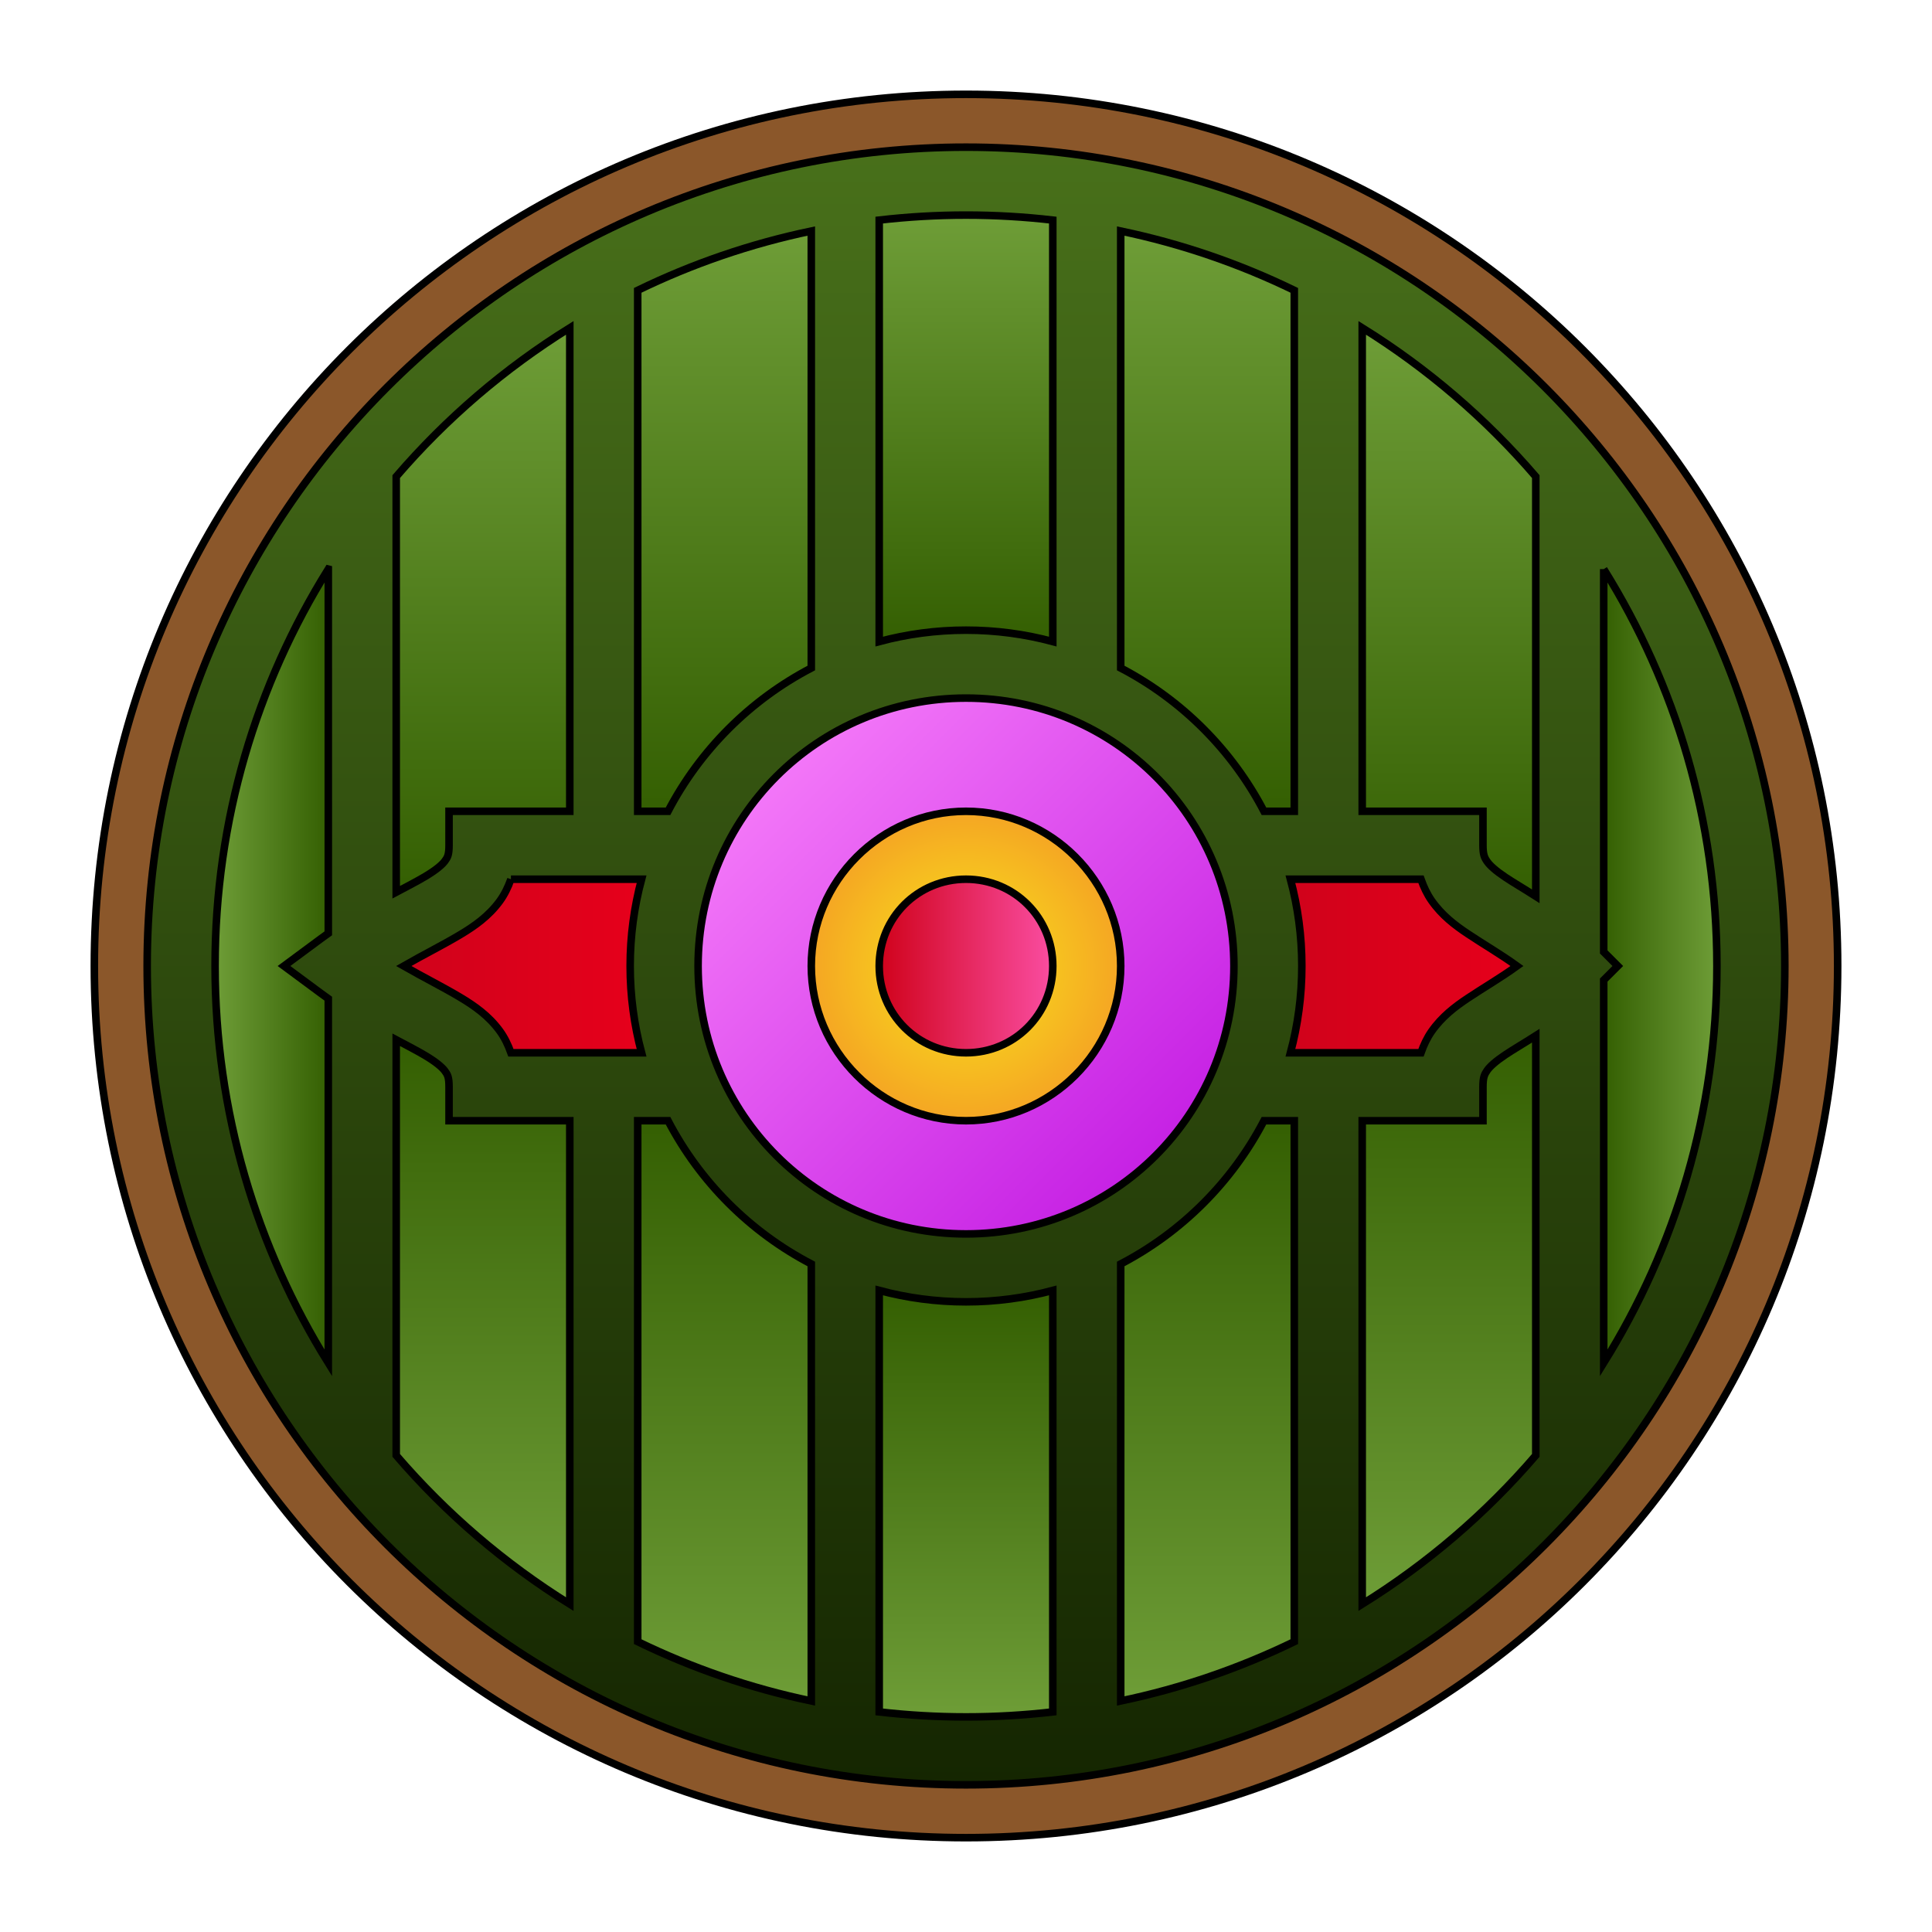 <svg xmlns="http://www.w3.org/2000/svg" viewBox="0 0 512 512" style="height: 512px; width: 512px;"><defs><linearGradient x1="0" x2="1" y1="0" y2="1" id="delapouite-viking-shield-gradient-1"><stop offset="0%" stop-color="#d0021b" stop-opacity="1"></stop><stop offset="100%" stop-color="#fa95a1" stop-opacity="1"></stop></linearGradient><linearGradient x1="0" x2="1" y1="0" y2="1" id="delapouite-viking-shield-gradient-2"><stop offset="0%" stop-color="#8b572a" stop-opacity="1"></stop><stop offset="100%" stop-color="#8b572a" stop-opacity="1"></stop></linearGradient><linearGradient x1="0" x2="0" y1="0" y2="1" id="delapouite-viking-shield-gradient-3"><stop offset="0%" stop-color="#48701a" stop-opacity="1"></stop><stop offset="100%" stop-color="#152601" stop-opacity="1"></stop></linearGradient><linearGradient x1="0" x2="0" y1="0" y2="1" id="delapouite-viking-shield-gradient-4"><stop offset="0%" stop-color="#6e9d37" stop-opacity="1"></stop><stop offset="100%" stop-color="#345f02" stop-opacity="1"></stop></linearGradient><linearGradient x1="0" x2="0" y1="0" y2="1" id="delapouite-viking-shield-gradient-5"><stop offset="0%" stop-color="#6e9d37" stop-opacity="1"></stop><stop offset="100%" stop-color="#345f02" stop-opacity="1"></stop></linearGradient><linearGradient x1="0" x2="0" y1="0" y2="1" id="delapouite-viking-shield-gradient-6"><stop offset="0%" stop-color="#6e9d37" stop-opacity="1"></stop><stop offset="100%" stop-color="#345f02" stop-opacity="1"></stop></linearGradient><linearGradient x1="0" x2="0" y1="0" y2="1" id="delapouite-viking-shield-gradient-7"><stop offset="0%" stop-color="#6e9d37" stop-opacity="1"></stop><stop offset="100%" stop-color="#345f02" stop-opacity="1"></stop></linearGradient><linearGradient x1="0" x2="0" y1="0" y2="1" id="delapouite-viking-shield-gradient-8"><stop offset="0%" stop-color="#6e9d37" stop-opacity="1"></stop><stop offset="100%" stop-color="#345f02" stop-opacity="1"></stop></linearGradient><linearGradient id="delapouite-viking-shield-gradient-9"><stop offset="0%" stop-color="#6e9d37" stop-opacity="1"></stop><stop offset="100%" stop-color="#345f02" stop-opacity="1"></stop></linearGradient><linearGradient id="delapouite-viking-shield-gradient-10"><stop offset="0%" stop-color="#345f02" stop-opacity="1"></stop><stop offset="100%" stop-color="#6e9d37" stop-opacity="1"></stop></linearGradient><linearGradient x1="0" x2="1" y1="0" y2="1" id="delapouite-viking-shield-gradient-11"><stop offset="0%" stop-color="#fc88fc" stop-opacity="1"></stop><stop offset="100%" stop-color="#bd10e0" stop-opacity="1"></stop></linearGradient><radialGradient id="delapouite-viking-shield-gradient-12"><stop offset="0%" stop-color="#f8e71c" stop-opacity="1"></stop><stop offset="100%" stop-color="#f5a623" stop-opacity="1"></stop></radialGradient><linearGradient id="delapouite-viking-shield-gradient-13"><stop offset="0%" stop-color="#d0021b" stop-opacity="1"></stop><stop offset="100%" stop-color="#e6001b" stop-opacity="1"></stop></linearGradient><linearGradient id="delapouite-viking-shield-gradient-14"><stop offset="0%" stop-color="#d0021b" stop-opacity="1"></stop><stop offset="100%" stop-color="#fa4da1" stop-opacity="1"></stop></linearGradient><linearGradient id="delapouite-viking-shield-gradient-15"><stop offset="0%" stop-color="#d0021b" stop-opacity="1"></stop><stop offset="100%" stop-color="#e6001b" stop-opacity="1"></stop></linearGradient><linearGradient x1="0" x2="0" y1="0" y2="1" id="delapouite-viking-shield-gradient-16"><stop offset="0%" stop-color="#345f02" stop-opacity="1"></stop><stop offset="100%" stop-color="#6e9d37" stop-opacity="1"></stop></linearGradient><linearGradient x1="0" x2="0" y1="0" y2="1" id="delapouite-viking-shield-gradient-17"><stop offset="0%" stop-color="#345f02" stop-opacity="1"></stop><stop offset="100%" stop-color="#6e9d37" stop-opacity="1"></stop></linearGradient><linearGradient id="delapouite-viking-shield-gradient-18" x1="0" x2="0" y1="0" y2="1"><stop offset="0%" stop-color="#345f02" stop-opacity="1"></stop><stop offset="100%" stop-color="#6e9d37" stop-opacity="1"></stop></linearGradient><linearGradient x1="0" x2="0" y1="0" y2="1" id="delapouite-viking-shield-gradient-19"><stop offset="0%" stop-color="#345f02" stop-opacity="1"></stop><stop offset="100%" stop-color="#6e9d37" stop-opacity="1"></stop></linearGradient><linearGradient x1="0" x2="0" y1="0" y2="1" id="delapouite-viking-shield-gradient-20"><stop offset="0%" stop-color="#345f02" stop-opacity="1"></stop><stop offset="100%" stop-color="#6e9d37" stop-opacity="1"></stop></linearGradient><radialGradient id="delapouite-viking-shield-gradient-21"><stop offset="0%" stop-color="#f8e71c" stop-opacity="1"></stop><stop offset="100%" stop-color="#f5a623" stop-opacity="1"></stop></radialGradient><radialGradient id="delapouite-viking-shield-gradient-22"><stop offset="0%" stop-color="#f8e71c" stop-opacity="1"></stop><stop offset="100%" stop-color="#f5a623" stop-opacity="1"></stop></radialGradient><radialGradient id="delapouite-viking-shield-gradient-23"><stop offset="0%" stop-color="#f8e71c" stop-opacity="1"></stop><stop offset="100%" stop-color="#f5a623" stop-opacity="1"></stop></radialGradient><radialGradient id="delapouite-viking-shield-gradient-24"><stop offset="0%" stop-color="#f8e71c" stop-opacity="1"></stop><stop offset="100%" stop-color="#f5a623" stop-opacity="1"></stop></radialGradient><radialGradient id="delapouite-viking-shield-gradient-25"><stop offset="0%" stop-color="#8b7500" stop-opacity="1"></stop><stop offset="100%" stop-color="#c4a504" stop-opacity="1"></stop></radialGradient><radialGradient id="delapouite-viking-shield-gradient-26"><stop offset="0%" stop-color="#8b7500" stop-opacity="1"></stop><stop offset="100%" stop-color="#c4a504" stop-opacity="1"></stop></radialGradient><radialGradient id="delapouite-viking-shield-gradient-27"><stop offset="0%" stop-color="#f8e71c" stop-opacity="1"></stop><stop offset="100%" stop-color="#f5a623" stop-opacity="1"></stop></radialGradient><radialGradient id="delapouite-viking-shield-gradient-28"><stop offset="0%" stop-color="#f8e71c" stop-opacity="1"></stop><stop offset="100%" stop-color="#f5a623" stop-opacity="1"></stop></radialGradient><radialGradient id="delapouite-viking-shield-gradient-29"><stop offset="0%" stop-color="#f8e71c" stop-opacity="1"></stop><stop offset="100%" stop-color="#f5a623" stop-opacity="1"></stop></radialGradient><radialGradient id="delapouite-viking-shield-gradient-30"><stop offset="0%" stop-color="#f8e71c" stop-opacity="1"></stop><stop offset="100%" stop-color="#f5a623" stop-opacity="1"></stop></radialGradient><radialGradient id="delapouite-viking-shield-gradient-31"><stop offset="0%" stop-color="#8b7500" stop-opacity="1"></stop><stop offset="100%" stop-color="#c4a504" stop-opacity="1"></stop></radialGradient><radialGradient id="delapouite-viking-shield-gradient-32"><stop offset="0%" stop-color="#f8e71c" stop-opacity="1"></stop><stop offset="100%" stop-color="#f5a623" stop-opacity="1"></stop></radialGradient><radialGradient id="delapouite-viking-shield-gradient-33"><stop offset="0%" stop-color="#8b7500" stop-opacity="1"></stop><stop offset="100%" stop-color="#c4a504" stop-opacity="1"></stop></radialGradient><radialGradient id="delapouite-viking-shield-gradient-34"><stop offset="0%" stop-color="#f8e71c" stop-opacity="1"></stop><stop offset="100%" stop-color="#f5a623" stop-opacity="1"></stop></radialGradient><radialGradient id="delapouite-viking-shield-gradient-35"><stop offset="0%" stop-color="#f8e71c" stop-opacity="1"></stop><stop offset="100%" stop-color="#f5a623" stop-opacity="1"></stop></radialGradient><radialGradient id="delapouite-viking-shield-gradient-36"><stop offset="0%" stop-color="#f8e71c" stop-opacity="1"></stop><stop offset="100%" stop-color="#f5a623" stop-opacity="1"></stop></radialGradient><radialGradient id="delapouite-viking-shield-gradient-37"><stop offset="0%" stop-color="#f8e71c" stop-opacity="1"></stop><stop offset="100%" stop-color="#f5a623" stop-opacity="1"></stop></radialGradient><linearGradient x1="0" x2="1" y1="0" y2="1" id="delapouite-viking-shield-gradient-38"><stop offset="0%" stop-color="#8b7500" stop-opacity="1"></stop><stop offset="100%" stop-color="#c4a504" stop-opacity="1"></stop></linearGradient><linearGradient x1="0" x2="1" y1="0" y2="1" id="delapouite-viking-shield-gradient-39"><stop offset="0%" stop-color="#8b7500" stop-opacity="1"></stop><stop offset="100%" stop-color="#c4a504" stop-opacity="1"></stop></linearGradient><linearGradient x1="0" x2="1" y1="0" y2="1" id="delapouite-viking-shield-gradient-40"><stop offset="0%" stop-color="#8b7500" stop-opacity="1"></stop><stop offset="100%" stop-color="#c4a504" stop-opacity="1"></stop></linearGradient><linearGradient x1="0" x2="1" y1="0" y2="1" id="delapouite-viking-shield-gradient-41"><stop offset="0%" stop-color="#8b7500" stop-opacity="1"></stop><stop offset="100%" stop-color="#c4a504" stop-opacity="1"></stop></linearGradient><linearGradient x1="0" x2="1" y1="0" y2="1" id="delapouite-viking-shield-gradient-42"><stop offset="0%" stop-color="#8b7500" stop-opacity="1"></stop><stop offset="100%" stop-color="#c4a504" stop-opacity="1"></stop></linearGradient><linearGradient x1="0" x2="1" y1="0" y2="1" id="delapouite-viking-shield-gradient-43"><stop offset="0%" stop-color="#8b7500" stop-opacity="1"></stop><stop offset="100%" stop-color="#c4a504" stop-opacity="1"></stop></linearGradient><linearGradient x1="0" x2="1" y1="0" y2="1" id="delapouite-viking-shield-gradient-44"><stop offset="0%" stop-color="#8b7500" stop-opacity="1"></stop><stop offset="100%" stop-color="#c4a504" stop-opacity="1"></stop></linearGradient><linearGradient x1="0" x2="1" y1="0" y2="1" id="delapouite-viking-shield-gradient-45"><stop offset="0%" stop-color="#8b7500" stop-opacity="1"></stop><stop offset="100%" stop-color="#c4a504" stop-opacity="1"></stop></linearGradient><linearGradient x1="0" x2="1" y1="0" y2="1" id="delapouite-viking-shield-gradient-46"><stop offset="0%" stop-color="#8b7500" stop-opacity="1"></stop><stop offset="100%" stop-color="#c4a504" stop-opacity="1"></stop></linearGradient></defs><g class="" transform="translate(0,0)" style=""><g><path d="M256 25C128.316 25 25 128.316 25 256C25 383.684 128.316 487 256 487C383.684 487 487 383.684 487 256C487 128.316 383.684 25 256 25Z" class="" fill="url(#delapouite-viking-shield-gradient-2)" stroke="#000000" stroke-opacity="1" stroke-width="2"></path><path d="M256 39C375.74 39 473 136.26 473 256C473 375.74 375.74 473 256 473C136.26 473 39 375.74 39 256C39 136.26 136.26 39 256 39Z" class="" fill="url(#delapouite-viking-shield-gradient-3)" stroke="#000000" stroke-opacity="1" stroke-width="2"></path><path d="M256 57C248.22 57 240.547 57.46 233 58.326L233 170.023C240.34 168.055 248.05 167 256 167C263.95 167 271.66 168.055 279 170.023L279 58.326C271.453 57.46 263.78 57 256 57Z" class="" fill="url(#delapouite-viking-shield-gradient-4)" stroke="#000000" stroke-opacity="1" stroke-width="2"></path><path d="M215 61.227C198.858 64.6 183.44 69.923 169 76.943L169 215L177.035 215C185.491 198.792 198.792 185.49 215 177.035L215 61.227Z" class="" fill="url(#delapouite-viking-shield-gradient-5)" stroke="#000000" stroke-opacity="1" stroke-width="2"></path><path d="M297 61.227L297 177.035C313.208 185.491 326.51 198.792 334.965 215L343 215L343 76.943C328.56 69.923 313.142 64.6 297 61.227Z" class="" fill="url(#delapouite-viking-shield-gradient-6)" stroke="#000000" stroke-opacity="1" stroke-width="2"></path><path d="M151 86.885C133.716 97.629 118.203 110.945 105 126.307L105 236.45C108.02 234.846 110.64 233.492 112.686 232.27C115.579 230.544 117.186 229.157 117.91 228.17C118.636 227.183 119 226.5 119 224L119 215L151 215L151 86.885Z" class="" fill="url(#delapouite-viking-shield-gradient-7)" stroke="#000000" stroke-opacity="1" stroke-width="2"></path><path d="M361 86.885L361 215L393 215L393 224C393 226.5 393.39 227.29 394.123 228.338C394.857 229.386 396.376 230.768 398.993 232.512C401.11 233.924 403.878 235.535 407 237.529L407 126.306C393.797 110.943 378.284 97.628 361 86.884Z" class="" fill="url(#delapouite-viking-shield-gradient-8)" stroke="#000000" stroke-opacity="1" stroke-width="2"></path><path d="M87 150.815C67.99 181.326 57 217.362 57 256C57 294.64 67.99 330.676 87 361.184L87 264.66C86.348 264.197 85.693 263.724 85.03 263.234L75.26 256L85.033 248.766C85.696 248.276 86.351 247.803 87.003 247.34L87.003 150.816Z" class="" fill="url(#delapouite-viking-shield-gradient-9)" stroke="#000000" stroke-opacity="1" stroke-width="2"></path><path d="M425 150.815L425 252.273L428.73 256L425 259.727L425 361.184C444.01 330.676 455 294.639 455 256C455 217.36 444.01 181.324 425 150.816Z" class="" fill="url(#delapouite-viking-shield-gradient-10)" stroke="#000000" stroke-opacity="1" stroke-width="2"></path><path d="M256 185C216.68 185 185 216.68 185 256C185 295.32 216.68 327 256 327C295.32 327 327 295.32 327 256C327 216.68 295.32 185 256 185Z" class="selected" fill="url(#delapouite-viking-shield-gradient-11)" stroke="#000000" stroke-opacity="1" stroke-width="2"></path><path d="M256 215C278.537 215 297 233.463 297 256C297 278.537 278.537 297 256 297C233.463 297 215 278.537 215 256C215 233.463 233.463 215 256 215Z" class="" fill="url(#delapouite-viking-shield-gradient-12)" stroke="#000000" stroke-opacity="1" stroke-width="2"></path><path d="M135.404 233C134.648 235.114 133.68 237.108 132.414 238.83C129.464 242.843 125.718 245.456 121.91 247.73C117.336 250.46 112.352 252.933 106.986 256C112.351 259.067 117.336 261.54 121.91 264.27C125.718 266.544 129.464 269.157 132.414 273.17C133.68 274.892 134.648 276.886 135.404 279L170.024 279C168.054 271.66 167 263.95 167 256C167 248.05 168.055 240.34 170.023 233L135.403 233Z" class="" fill="url(#delapouite-viking-shield-gradient-13)" stroke="#000000" stroke-opacity="1" stroke-width="2"></path><path d="M256 233C243.19 233 233 243.19 233 256C233 268.81 243.19 279 256 279C268.81 279 279 268.81 279 256C279 243.19 268.81 233 256 233Z" class="" fill="url(#delapouite-viking-shield-gradient-14)" stroke="#000000" stroke-opacity="1" stroke-width="2"></path><path d="M341.977 233C343.945 240.34 345 248.05 345 256C345 263.95 343.945 271.66 341.977 279L376.57 279C377.293 276.948 378.205 275.012 379.377 273.338C382.143 269.386 385.624 266.768 389.007 264.512C393.292 261.656 397.641 259.152 402.014 256C397.641 252.848 393.292 250.344 389.008 247.488C385.624 245.232 382.143 242.614 379.378 238.662C378.205 236.988 377.293 235.052 376.57 233L341.977 233Z" class="" fill="url(#delapouite-viking-shield-gradient-15)" stroke="#000000" stroke-opacity="1" stroke-width="2"></path><path d="M407 274.47C403.878 276.465 401.11 278.076 398.992 279.488C396.376 281.232 394.857 282.614 394.122 283.662C393.39 284.712 393 285.5 393 288L393 297L361 297L361 425.115C378.284 414.371 393.797 401.055 407 385.693L407 274.47Z" class="" fill="url(#delapouite-viking-shield-gradient-16)" stroke="#000000" stroke-opacity="1" stroke-width="2"></path><path d="M105 275.55L105 385.693C118.203 401.056 133.716 414.371 151 425.115L151 297L119 297L119 288C119 285.5 118.636 284.817 117.91 283.83C117.185 282.843 115.58 281.456 112.686 279.73C110.64 278.508 108.019 277.154 105 275.55Z" class="" fill="url(#delapouite-viking-shield-gradient-17)" stroke="#000000" stroke-opacity="1" stroke-width="2"></path><path d="M169 297L169 435.057C183.44 442.077 198.858 447.4 215 450.773L215 334.965C198.792 326.509 185.49 313.208 177.035 297L169 297Z" class="" fill="url(#delapouite-viking-shield-gradient-18)" stroke="#000000" stroke-opacity="1" stroke-width="2"></path><path d="M334.965 297C326.509 313.208 313.208 326.51 297 334.965L297 450.773C313.142 447.4 328.56 442.077 343 435.057L343 297L334.965 297Z" class="" fill="url(#delapouite-viking-shield-gradient-19)" stroke="#000000" stroke-opacity="1" stroke-width="2"></path><path d="M233 341.977L233 453.674C240.547 454.54 248.22 455 256 455C263.78 455 271.453 454.54 279 453.674L279 341.977C271.66 343.945 263.95 345 256 345C248.05 345 240.34 343.945 233 341.977Z" class="" fill="url(#delapouite-viking-shield-gradient-20)" stroke="#000000" stroke-opacity="1" stroke-width="2"></path></g></g></svg>